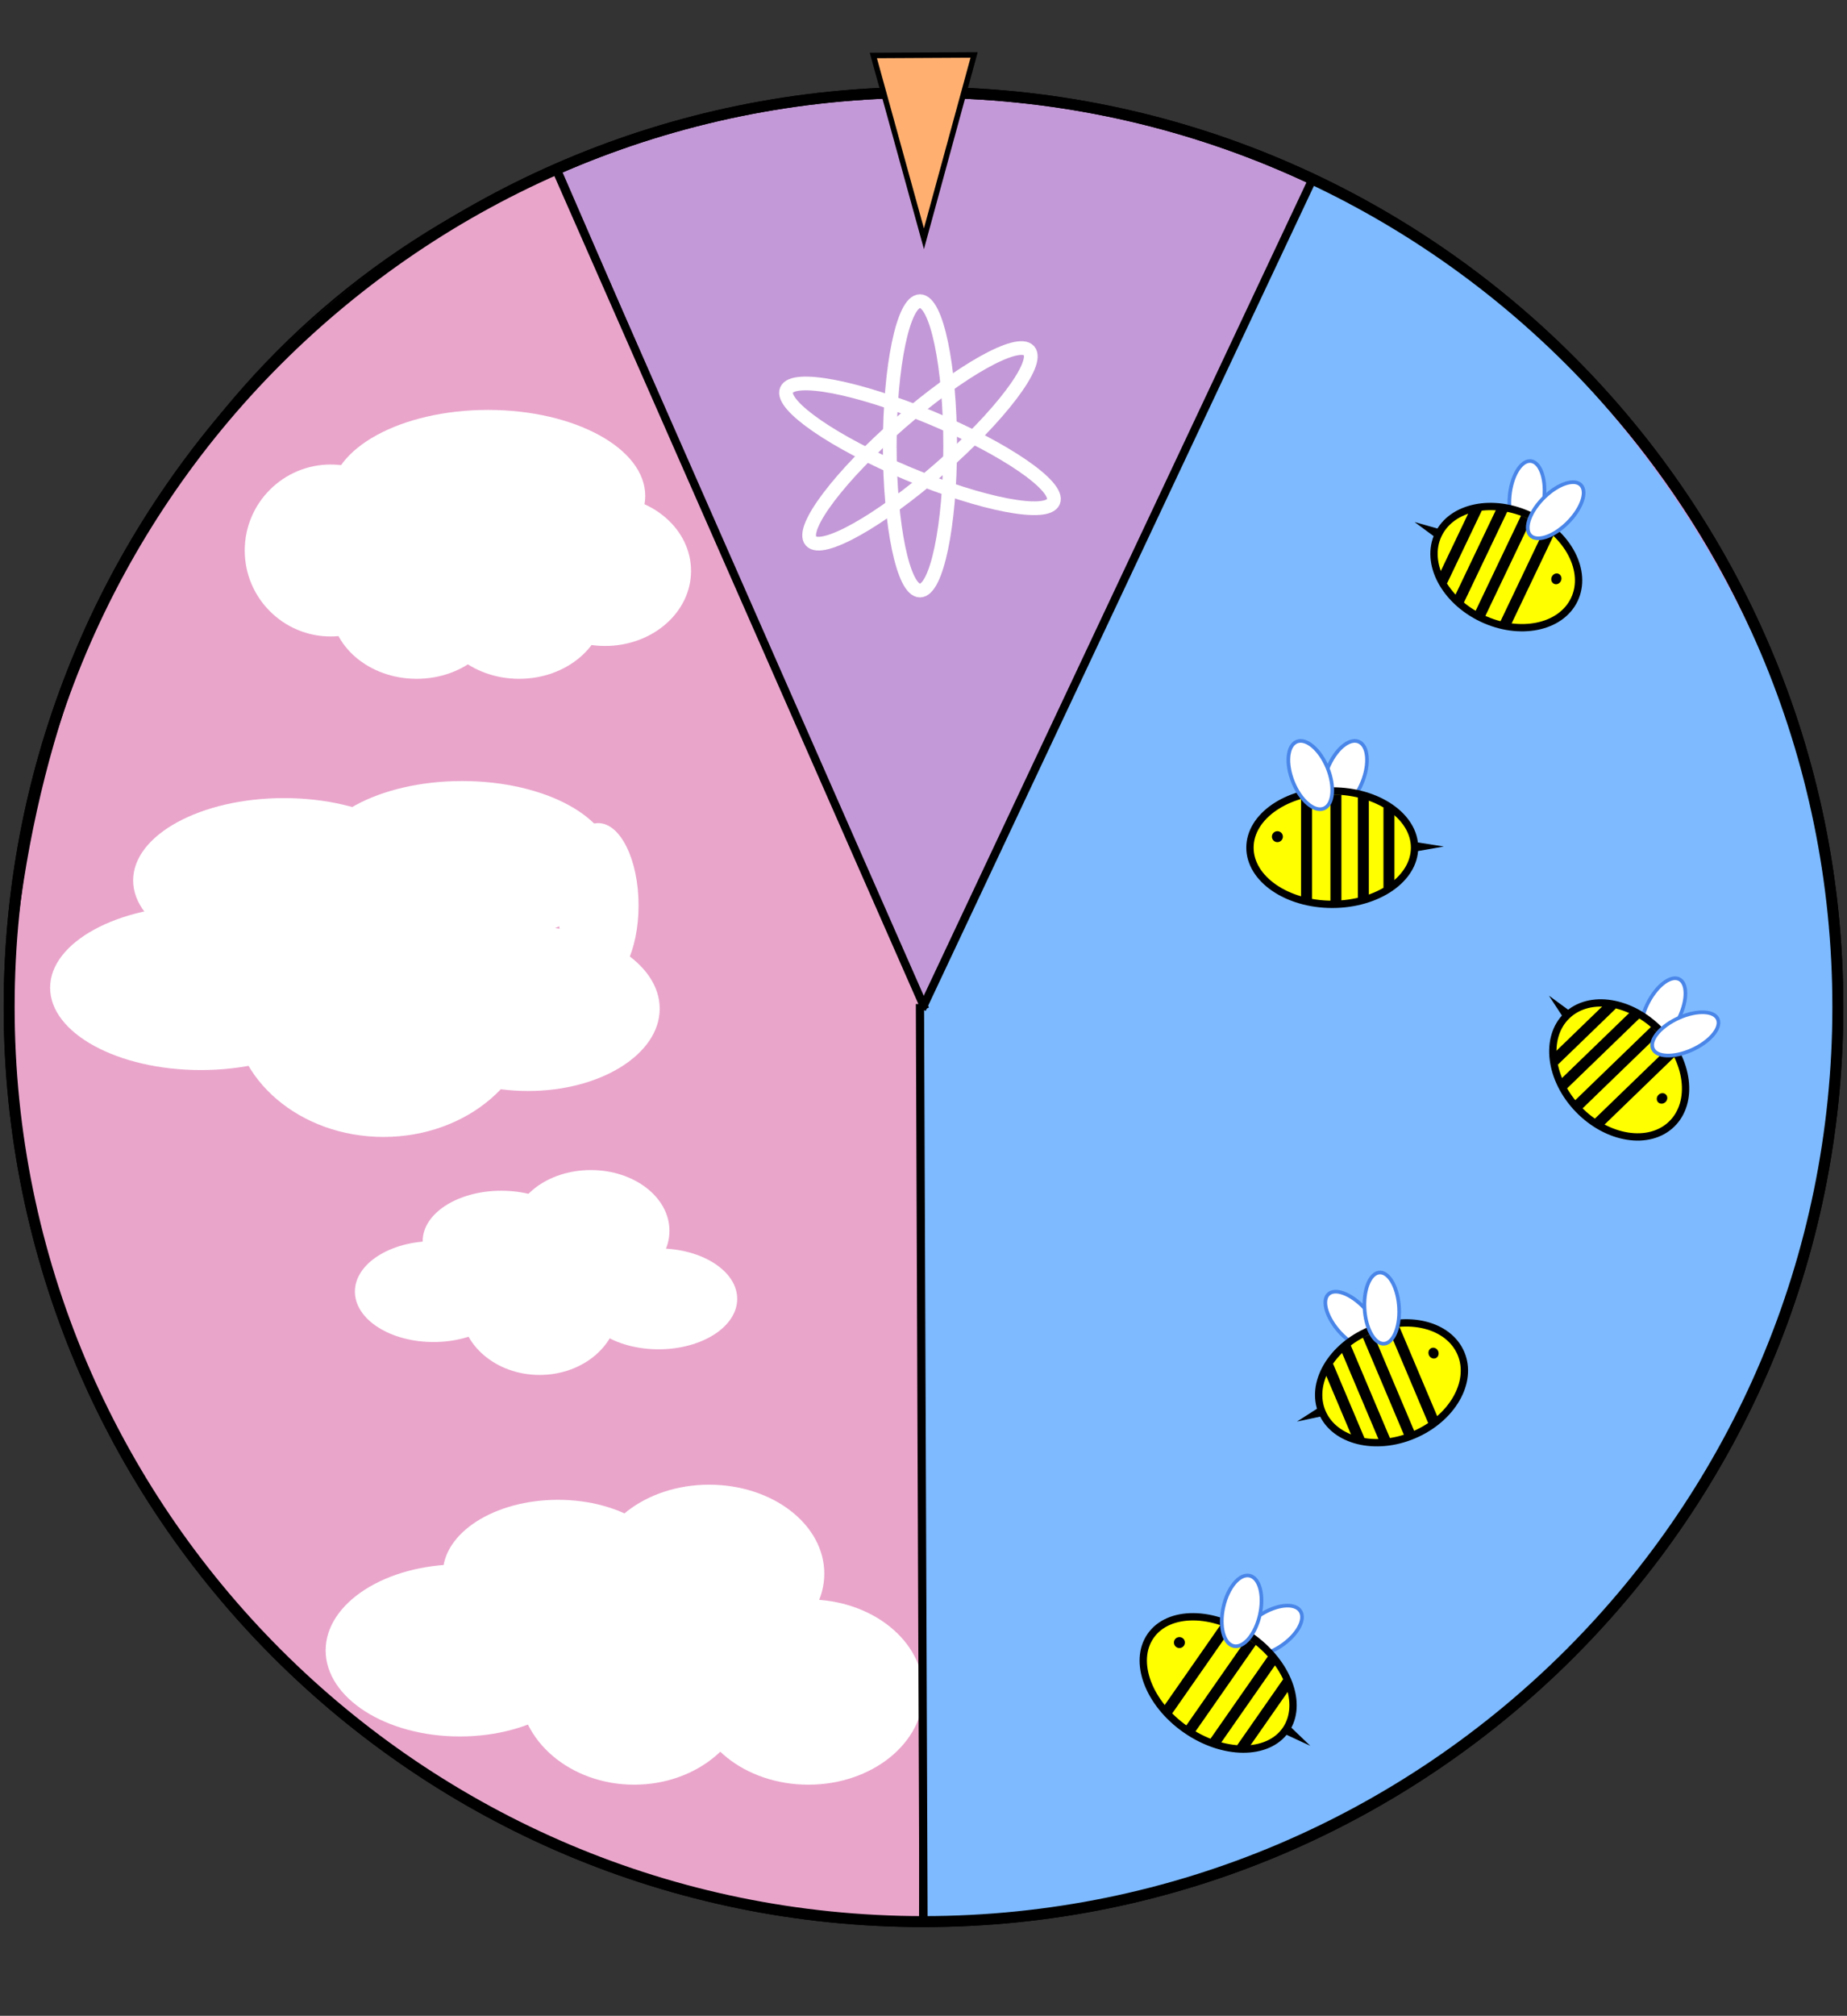 <?xml version="1.0" standalone="no"?><!-- Generator: Gravit.io --><svg xmlns="http://www.w3.org/2000/svg" xmlns:xlink="http://www.w3.org/1999/xlink" style="isolation:isolate" viewBox="0 0 673.333 734.668" width="673.333" height="734.668"><rect x="0" y="0" width="673.333" height="734.668" fill="#333333" stroke="none"/><defs><clipPath id="_clipPath_NSBjPLQAgbLXhKRAoGESswhxrPtb97RG"><rect width="673.333" height="734.668"/></clipPath></defs><g clip-path="url(#_clipPath_NSBjPLQAgbLXhKRAoGESswhxrPtb97RG)"><g id="Group"><path d=" M 3.334 367.001 C 3.334 183.029 152.695 33.668 336.667 33.668 C 520.639 33.668 670 183.029 670 367.001 C 670 550.973 520.639 700.334 336.667 700.334 C 152.695 700.334 3.334 550.973 3.334 367.001 Z " fill="rgb(196,153,215)" vector-effect="non-scaling-stroke" stroke-width="4" stroke="rgb(0,0,0)" stroke-opacity="100" stroke-linejoin="miter" stroke-linecap="square" stroke-miterlimit="3"/><path d=" M 335.379 700.749 C 152.036 700.007 3.417 550.931 3.417 367.418 C 11.479 221.759 82.75 109.734 203.679 60.44 L 336.751 367.418 L 335.379 700.749 Z " fill="rgb(234,165,203)" vector-effect="non-scaling-stroke" stroke-width="0.7" stroke="rgb(0,0,0)" stroke-opacity="100" stroke-linejoin="miter" stroke-linecap="square" stroke-miterlimit="3"/><path d=" M 338.039 700.335 C 521.381 699.593 670 550.517 670 367.004 C 670 206.273 542.546 86.826 477.679 67.026 L 336.667 367.004 L 338.039 700.335 Z " fill="rgb(125,186,255)"/><rect x="0" y="-31" width="673.333" height="734.668" transform="matrix(1,0,0,1,0,0)" fill="none"/><path d=" M 3.334 367.001 C 3.334 183.029 152.695 33.668 336.667 33.668 C 520.639 33.668 670 183.029 670 367.001 C 670 550.973 520.639 700.334 336.667 700.334 C 152.695 700.334 3.334 550.973 3.334 367.001 Z " fill="none" vector-effect="non-scaling-stroke" stroke-width="4" stroke="rgb(0,0,0)" stroke-opacity="100" stroke-linejoin="miter" stroke-linecap="square" stroke-miterlimit="3"/><g id="Group"><path d=" M 129.384 470.724 C 129.384 460.581 142.229 452.346 158.051 452.346 C 173.872 452.346 186.717 460.581 186.717 470.724 C 186.717 480.868 173.872 489.103 158.051 489.103 C 142.229 489.103 129.384 480.868 129.384 470.724 Z " fill="rgb(255,255,255)"/><path d=" M 154.084 452.346 C 154.084 442.203 166.929 433.968 182.75 433.968 C 198.572 433.968 211.417 442.203 211.417 452.346 C 211.417 462.489 198.572 470.724 182.75 470.724 C 166.929 470.724 154.084 462.489 154.084 452.346 Z " fill="rgb(255,255,255)"/><path d=" M 186.717 448.58 C 186.717 436.359 199.562 426.436 215.384 426.436 C 231.206 426.436 244.051 436.359 244.051 448.58 C 244.051 460.802 231.206 470.724 215.384 470.724 C 199.562 470.724 186.717 460.802 186.717 448.58 Z " fill="rgb(255,255,255)"/><path d=" M 211.417 473.379 C 211.417 463.236 224.262 455.001 240.084 455.001 C 255.905 455.001 268.75 463.236 268.75 473.379 C 268.75 483.522 255.905 491.757 240.084 491.757 C 224.262 491.757 211.417 483.522 211.417 473.379 Z " fill="rgb(255,255,255)"/><path d=" M 168.051 476.724 C 168.051 463.27 180.896 452.346 196.717 452.346 C 212.539 452.346 225.384 463.27 225.384 476.724 C 225.384 490.179 212.539 501.103 196.717 501.103 C 180.896 501.103 168.051 490.179 168.051 476.724 Z " fill="rgb(255,255,255)"/></g><g id="Group"><path d=" M 118.717 601.505 C 118.717 584.198 140.635 570.146 167.632 570.146 C 194.629 570.146 216.547 584.198 216.547 601.505 C 216.547 618.813 194.629 632.865 167.632 632.865 C 140.635 632.865 118.717 618.813 118.717 601.505 Z " fill="rgb(255,255,255)"/><path d=" M 161.432 573.528 C 161.432 558.676 180.241 546.617 203.408 546.617 C 226.575 546.617 245.384 558.676 245.384 573.528 C 245.384 588.381 226.575 600.439 203.408 600.439 C 180.241 600.439 161.432 588.381 161.432 573.528 Z " fill="rgb(255,255,255)"/><path d=" M 216.547 573.528 C 216.547 555.632 235.356 541.103 258.523 541.103 C 281.691 541.103 300.5 555.632 300.5 573.528 C 300.5 591.424 281.691 605.954 258.523 605.954 C 235.356 605.954 216.547 591.424 216.547 573.528 Z " fill="rgb(255,255,255)"/><path d=" M 252.715 616.683 C 252.715 598.054 271.523 582.93 294.691 582.93 C 317.858 582.93 336.667 598.054 336.667 616.683 C 336.667 635.312 317.858 650.436 294.691 650.436 C 271.523 650.436 252.715 635.312 252.715 616.683 Z " fill="rgb(255,255,255)"/><path d=" M 189.214 614.739 C 189.214 595.038 208.023 579.043 231.19 579.043 C 254.357 579.043 273.166 595.038 273.166 614.739 C 273.166 634.441 254.357 650.436 231.19 650.436 C 208.023 650.436 189.214 634.441 189.214 614.739 Z " fill="rgb(255,255,255)"/></g><line x1="203.679" y1="64.026" x2="336.667" y2="366.436" vector-effect="non-scaling-stroke" stroke-width="3" stroke="rgb(0,0,0)" stroke-opacity="100" stroke-linejoin="miter" stroke-linecap="square" stroke-miterlimit="3"/><line x1="477.679" y1="67.026" x2="336.751" y2="366.436" vector-effect="non-scaling-stroke" stroke-width="3" stroke="rgb(0,0,0)" stroke-opacity="100" stroke-linejoin="miter" stroke-linecap="square" stroke-miterlimit="3"/><line x1="335.379" y1="367.418" x2="336.667" y2="700.335" vector-effect="non-scaling-stroke" stroke-width="3" stroke="rgb(0,0,0)" stroke-opacity="100" stroke-linejoin="miter" stroke-linecap="square" stroke-miterlimit="3"/><g id="Group"><path d=" M 89.22 200.629 C 89.22 183.336 103.26 169.296 120.553 169.296 C 137.847 169.296 151.887 183.336 151.887 200.629 C 151.887 217.922 137.847 231.962 120.553 231.962 C 103.26 231.962 89.22 217.922 89.22 200.629 Z " fill="rgb(255,255,255)"/><path d=" M 120.553 220.731 C 120.553 206.013 134.593 194.064 151.887 194.064 C 169.18 194.064 183.22 206.013 183.22 220.731 C 183.22 235.448 169.18 247.397 151.887 247.397 C 134.593 247.397 120.553 235.448 120.553 220.731 Z " fill="rgb(255,255,255)"/><path d=" M 157.92 220.731 C 157.92 206.013 171.96 194.064 189.253 194.064 C 206.547 194.064 220.587 206.013 220.587 220.731 C 220.587 235.448 206.547 247.397 189.253 247.397 C 171.96 247.397 157.92 235.448 157.92 220.731 Z " fill="rgb(255,255,255)"/><path d=" M 189.253 208.077 C 189.253 192.984 203.293 180.731 220.587 180.731 C 237.88 180.731 251.92 192.984 251.92 208.077 C 251.92 223.17 237.88 235.424 220.587 235.424 C 203.293 235.424 189.253 223.17 189.253 208.077 Z " fill="rgb(255,255,255)"/><path d=" M 120.553 180.731 C 120.553 163.437 146.244 149.397 177.887 149.397 C 209.53 149.397 235.22 163.437 235.22 180.731 C 235.22 198.024 209.53 212.064 177.887 212.064 C 146.244 212.064 120.553 198.024 120.553 180.731 Z " fill="rgb(255,255,255)"/></g><g id="Group"><path d=" M 484.052 279.932 C 486.769 273.207 491.799 268.885 495.276 270.291 C 498.752 271.695 499.369 278.296 496.651 285.023 C 493.933 291.75 488.904 296.069 485.428 294.665 C 481.951 293.26 481.335 286.659 484.052 279.932 Z " fill="rgb(255,255,255)" vector-effect="non-scaling-stroke" stroke-width="1.333" stroke="rgb(74,134,232)" stroke-opacity="100" stroke-linejoin="miter" stroke-linecap="square" stroke-miterlimit="3"/><path d=" M 455.679 308.925 C 455.679 297.519 469.122 288.259 485.679 288.259 C 502.237 288.259 515.679 297.519 515.679 308.925 C 515.679 320.332 502.237 329.592 485.679 329.592 C 469.122 329.592 455.679 320.332 455.679 308.925 Z " fill="rgb(255,255,0)" vector-effect="non-scaling-stroke" stroke-width="2.667" stroke="rgb(0,0,0)" stroke-opacity="100" stroke-linejoin="miter" stroke-linecap="square" stroke-miterlimit="3"/><line x1="506.347" y1="296.259" x2="506.347" y2="321.592" vector-effect="non-scaling-stroke" stroke-width="4" stroke="rgb(0,0,0)" stroke-opacity="100" stroke-linejoin="miter" stroke-linecap="square" stroke-miterlimit="3"/><line x1="476.296" y1="291.592" x2="476.296" y2="326.259" vector-effect="non-scaling-stroke" stroke-width="4" stroke="rgb(0,0,0)" stroke-opacity="100" stroke-linejoin="miter" stroke-linecap="square" stroke-miterlimit="3"/><line x1="487.013" y1="291.592" x2="487.013" y2="328.259" vector-effect="non-scaling-stroke" stroke-width="4" stroke="rgb(0,0,0)" stroke-opacity="100" stroke-linejoin="miter" stroke-linecap="square" stroke-miterlimit="3"/><line x1="497.013" y1="291.592" x2="497.013" y2="326.259" vector-effect="non-scaling-stroke" stroke-width="4" stroke="rgb(0,0,0)" stroke-opacity="100" stroke-linejoin="miter" stroke-linecap="square" stroke-miterlimit="3"/><path d=" M 515.691 306.847 L 526.352 308.517 L 516.407 310.265 L 515.691 306.847 Z " fill="rgb(0,0,0)"/><path d=" M 471.384 285.024 C 468.661 278.3 469.273 271.699 472.749 270.292 C 476.225 268.884 481.257 273.201 483.979 279.927 C 486.701 286.651 486.089 293.252 482.613 294.66 C 479.137 296.067 474.105 291.75 471.384 285.024 Z " fill="rgb(255,255,255)" vector-effect="non-scaling-stroke" stroke-width="1.333" stroke="rgb(74,134,232)" stroke-opacity="100" stroke-linejoin="miter" stroke-linecap="square" stroke-miterlimit="3"/><path d=" M 463.679 304.925 C 463.679 303.822 464.576 302.925 465.679 302.925 C 466.783 302.925 467.679 303.822 467.679 304.925 C 467.679 306.029 466.783 306.925 465.679 306.925 C 464.576 306.925 463.679 306.029 463.679 304.925 Z " fill="rgb(0,0,0)"/></g><g id="Group"><path d=" M 459.33 588.643 C 465.406 584.681 472.003 584.013 474.051 587.153 C 476.101 590.294 472.83 596.062 466.754 600.025 C 460.678 603.989 454.081 604.655 452.033 601.515 C 449.985 598.374 453.254 592.606 459.33 588.643 Z " fill="rgb(255,255,255)" vector-effect="non-scaling-stroke" stroke-width="1.333" stroke="rgb(74,134,232)" stroke-opacity="100" stroke-linejoin="miter" stroke-linecap="square" stroke-miterlimit="3"/><path d=" M 419.474 596.198 C 425.998 586.842 442.321 586.934 455.903 596.403 C 469.485 605.874 475.215 621.158 468.691 630.515 C 462.169 639.871 445.845 639.779 432.263 630.31 C 418.681 620.839 412.95 605.555 419.474 596.198 Z " fill="rgb(255,255,0)" vector-effect="non-scaling-stroke" stroke-width="2.667" stroke="rgb(0,0,0)" stroke-opacity="100" stroke-linejoin="miter" stroke-linecap="square" stroke-miterlimit="3"/><line x1="468.281" y1="614.786" x2="453.791" y2="635.567" vector-effect="non-scaling-stroke" stroke-width="4" stroke="rgb(0,0,0)" stroke-opacity="100" stroke-linejoin="miter" stroke-linecap="square" stroke-miterlimit="3"/><line x1="446.299" y1="593.771" x2="426.471" y2="622.209" vector-effect="non-scaling-stroke" stroke-width="4" stroke="rgb(0,0,0)" stroke-opacity="100" stroke-linejoin="miter" stroke-linecap="square" stroke-miterlimit="3"/><line x1="455.09" y1="599.901" x2="434.119" y2="629.978" vector-effect="non-scaling-stroke" stroke-width="4" stroke="rgb(0,0,0)" stroke-opacity="100" stroke-linejoin="miter" stroke-linecap="square" stroke-miterlimit="3"/><line x1="463.293" y1="605.621" x2="443.466" y2="634.057" vector-effect="non-scaling-stroke" stroke-width="4" stroke="rgb(0,0,0)" stroke-opacity="100" stroke-linejoin="miter" stroke-linecap="square" stroke-miterlimit="3"/><path d=" M 469.889 628.817 L 477.679 636.285 L 468.522 632.031 L 469.889 628.817 Z " fill="rgb(0,0,0)"/><path d=" M 446.026 585.575 C 447.639 578.502 451.917 573.437 455.573 574.27 C 459.229 575.105 460.887 581.523 459.274 588.597 C 457.661 595.67 453.383 600.735 449.727 599.901 C 446.071 599.067 444.413 592.647 446.026 585.575 Z " fill="rgb(255,255,255)" vector-effect="non-scaling-stroke" stroke-width="1.333" stroke="rgb(74,134,232)" stroke-opacity="100" stroke-linejoin="miter" stroke-linecap="square" stroke-miterlimit="3"/><path d=" M 428.325 597.493 C 428.955 596.587 430.203 596.365 431.109 596.997 C 432.014 597.627 432.237 598.875 431.606 599.781 C 430.974 600.686 429.726 600.909 428.821 600.277 C 427.915 599.646 427.693 598.398 428.325 597.493 Z " fill="rgb(0,0,0)"/></g><g id="Group"><path d=" M 497.375 476.68 C 492.463 471.454 486.538 469.267 484.151 471.8 C 481.766 474.335 483.815 480.635 488.726 485.862 C 493.638 491.088 499.563 493.274 501.95 490.74 C 504.337 488.207 502.286 481.907 497.375 476.68 Z " fill="rgb(255,255,255)" vector-effect="non-scaling-stroke" stroke-width="1.333" stroke="rgb(74,134,232)" stroke-opacity="100" stroke-linejoin="miter" stroke-linecap="square" stroke-miterlimit="3"/><path d=" M 532.599 493.268 C 528.159 482.762 513.213 479.026 499.243 484.93 C 485.274 490.834 477.537 504.156 481.978 514.663 C 486.418 525.17 501.365 528.906 515.334 523.002 C 529.303 517.098 537.041 503.775 532.599 493.268 Z " fill="rgb(255,255,0)" vector-effect="non-scaling-stroke" stroke-width="2.667" stroke="rgb(0,0,0)" stroke-opacity="100" stroke-linejoin="miter" stroke-linecap="square" stroke-miterlimit="3"/><line x1="484.921" y1="499.668" x2="494.783" y2="523.003" vector-effect="non-scaling-stroke" stroke-width="4" stroke="rgb(0,0,0)" stroke-opacity="100" stroke-linejoin="miter" stroke-linecap="square" stroke-miterlimit="3"/><line x1="508.458" y1="484.654" x2="521.954" y2="516.586" vector-effect="non-scaling-stroke" stroke-width="4" stroke="rgb(0,0,0)" stroke-opacity="100" stroke-linejoin="miter" stroke-linecap="square" stroke-miterlimit="3"/><line x1="499.415" y1="488.475" x2="513.69" y2="522.25" vector-effect="non-scaling-stroke" stroke-width="4" stroke="rgb(0,0,0)" stroke-opacity="100" stroke-linejoin="miter" stroke-linecap="square" stroke-miterlimit="3"/><line x1="490.979" y1="492.042" x2="504.475" y2="523.972" vector-effect="non-scaling-stroke" stroke-width="4" stroke="rgb(0,0,0)" stroke-opacity="100" stroke-linejoin="miter" stroke-linecap="square" stroke-miterlimit="3"/><path d=" M 481.159 512.754 L 472.814 518.094 L 481.885 516.158 L 481.159 512.754 Z " fill="rgb(0,0,0)"/><path d=" M 510.046 476.852 C 509.725 469.688 506.638 463.826 503.158 463.77 C 499.677 463.712 497.113 469.483 497.434 476.648 C 497.755 483.812 500.842 489.675 504.322 489.732 C 507.802 489.788 510.367 484.018 510.046 476.852 Z " fill="rgb(255,255,255)" vector-effect="non-scaling-stroke" stroke-width="1.333" stroke="rgb(74,134,232)" stroke-opacity="100" stroke-linejoin="miter" stroke-linecap="square" stroke-miterlimit="3"/><path d=" M 524.293 492.436 C 523.863 491.42 522.758 490.914 521.827 491.307 C 520.895 491.7 520.489 492.846 520.918 493.863 C 521.349 494.879 522.453 495.386 523.385 494.992 C 524.315 494.598 524.723 493.454 524.293 492.436 Z " fill="rgb(0,0,0)"/></g><g id="Group"><path d=" M 562.959 181.157 C 563.61 174.015 561.314 168.131 557.834 168.027 C 554.355 167.923 551.002 173.637 550.351 180.78 C 549.701 187.923 551.997 193.805 555.477 193.909 C 558.955 194.013 562.309 188.3 562.959 181.157 Z " fill="rgb(255,255,255)" vector-effect="non-scaling-stroke" stroke-width="1.333" stroke="rgb(74,134,232)" stroke-opacity="100" stroke-linejoin="miter" stroke-linecap="square" stroke-miterlimit="3"/><path d=" M 573.925 218.516 C 578.838 208.223 571.714 194.561 558.027 188.029 C 544.341 181.496 529.239 184.551 524.326 194.844 C 519.414 205.139 526.537 218.799 540.223 225.332 C 553.911 231.864 569.011 228.811 573.925 218.516 Z " fill="rgb(255,255,0)" vector-effect="non-scaling-stroke" stroke-width="2.667" stroke="rgb(0,0,0)" stroke-opacity="100" stroke-linejoin="miter" stroke-linecap="square" stroke-miterlimit="3"/><line x1="537.498" y1="187.095" x2="526.586" y2="209.957" vector-effect="non-scaling-stroke" stroke-width="4" stroke="rgb(0,0,0)" stroke-opacity="100" stroke-linejoin="miter" stroke-linecap="square" stroke-miterlimit="3"/><line x1="564.349" y1="194.74" x2="549.417" y2="226.025" vector-effect="non-scaling-stroke" stroke-width="4" stroke="rgb(0,0,0)" stroke-opacity="100" stroke-linejoin="miter" stroke-linecap="square" stroke-miterlimit="3"/><line x1="555.49" y1="190.511" x2="539.697" y2="223.603" vector-effect="non-scaling-stroke" stroke-width="4" stroke="rgb(0,0,0)" stroke-opacity="100" stroke-linejoin="miter" stroke-linecap="square" stroke-miterlimit="3"/><line x1="547.223" y1="186.565" x2="532.291" y2="217.852" vector-effect="non-scaling-stroke" stroke-width="4" stroke="rgb(0,0,0)" stroke-opacity="100" stroke-linejoin="miter" stroke-linecap="square" stroke-miterlimit="3"/><path d=" M 525.213 192.964 L 515.679 190.265 L 523.147 195.767 L 525.213 192.964 Z " fill="rgb(0,0,0)"/><path d=" M 571.238 190.751 C 576.385 185.756 578.722 179.556 576.455 176.915 C 574.187 174.275 568.169 176.185 563.022 181.18 C 557.875 186.175 555.538 192.375 557.805 195.016 C 560.073 197.656 566.091 195.745 571.238 190.751 Z " fill="rgb(255,255,255)" vector-effect="non-scaling-stroke" stroke-width="1.333" stroke="rgb(74,134,232)" stroke-opacity="100" stroke-linejoin="miter" stroke-linecap="square" stroke-miterlimit="3"/><path d=" M 569.035 211.751 C 569.51 210.755 569.155 209.592 568.243 209.156 C 567.33 208.72 566.203 209.176 565.729 210.172 C 565.253 211.168 565.607 212.331 566.519 212.767 C 567.433 213.201 568.559 212.747 569.035 211.751 Z " fill="rgb(0,0,0)"/></g><g id="Group"><path d=" M 612.163 370.855 C 615.266 364.39 615.169 358.075 611.945 356.763 C 608.721 355.451 603.585 359.635 600.481 366.101 C 597.377 372.567 597.475 378.882 600.698 380.194 C 603.922 381.506 609.059 377.322 612.163 370.855 Z " fill="rgb(255,255,255)" vector-effect="non-scaling-stroke" stroke-width="1.333" stroke="rgb(74,134,232)" stroke-opacity="100" stroke-linejoin="miter" stroke-linecap="square" stroke-miterlimit="3"/><path d=" M 609.395 409.693 C 617.593 401.762 615.687 386.474 605.142 375.574 C 594.598 364.674 579.381 362.263 571.183 370.194 C 562.985 378.125 564.89 393.413 575.435 404.313 C 585.981 415.213 601.197 417.623 609.395 409.693 Z " fill="rgb(255,255,0)" vector-effect="non-scaling-stroke" stroke-width="2.667" stroke="rgb(0,0,0)" stroke-opacity="100" stroke-linejoin="miter" stroke-linecap="square" stroke-miterlimit="3"/><line x1="586.231" y1="367.531" x2="568.023" y2="385.145" vector-effect="non-scaling-stroke" stroke-width="4" stroke="rgb(0,0,0)" stroke-opacity="100" stroke-linejoin="miter" stroke-linecap="square" stroke-miterlimit="3"/><line x1="608.723" y1="384.069" x2="583.807" y2="408.173" vector-effect="non-scaling-stroke" stroke-width="4" stroke="rgb(0,0,0)" stroke-opacity="100" stroke-linejoin="miter" stroke-linecap="square" stroke-miterlimit="3"/><line x1="601.898" y1="377.014" x2="575.545" y2="402.507" vector-effect="non-scaling-stroke" stroke-width="4" stroke="rgb(0,0,0)" stroke-opacity="100" stroke-linejoin="miter" stroke-linecap="square" stroke-miterlimit="3"/><line x1="595.529" y1="370.43" x2="570.613" y2="394.534" vector-effect="non-scaling-stroke" stroke-width="4" stroke="rgb(0,0,0)" stroke-opacity="100" stroke-linejoin="miter" stroke-linecap="square" stroke-miterlimit="3"/><path d=" M 572.67 368.742 L 564.679 362.883 L 569.755 370.646 L 572.67 368.742 Z " fill="rgb(0,0,0)"/><path d=" M 616.571 382.737 C 623.138 379.853 627.493 374.859 626.29 371.593 C 625.087 368.327 618.781 368.015 612.214 370.899 C 605.647 373.783 601.293 378.777 602.495 382.043 C 603.698 385.309 610.005 385.621 616.571 382.737 Z " fill="rgb(255,255,255)" vector-effect="non-scaling-stroke" stroke-width="1.333" stroke="rgb(74,134,232)" stroke-opacity="100" stroke-linejoin="miter" stroke-linecap="square" stroke-miterlimit="3"/><path d=" M 607.175 401.645 C 607.969 400.878 608.042 399.665 607.338 398.938 C 606.635 398.211 605.421 398.245 604.627 399.011 C 603.834 399.779 603.761 400.993 604.463 401.719 C 605.167 402.446 606.382 402.413 607.175 401.645 Z " fill="rgb(0,0,0)"/></g><g id="Group"><path d=" M 324.366 162.495 C 324.366 133.389 329.301 109.759 335.379 109.759 C 341.457 109.759 346.391 133.389 346.391 162.495 C 346.391 191.601 341.457 215.231 335.379 215.231 C 329.301 215.231 324.366 191.601 324.366 162.495 Z " fill="none" vector-effect="non-scaling-stroke" stroke-width="5" stroke="rgb(255,255,255)" stroke-linejoin="miter" stroke-linecap="square" stroke-miterlimit="3"/><path d=" M 328.141 154.195 C 350.077 135.065 371.13 123.254 375.125 127.835 C 379.12 132.415 364.553 151.665 342.617 170.795 C 320.68 189.924 299.627 201.736 295.632 197.155 C 291.638 192.574 306.204 173.324 328.141 154.195 Z " fill="none" vector-effect="non-scaling-stroke" stroke-width="5" stroke="rgb(255,255,255)" stroke-linejoin="miter" stroke-linecap="square" stroke-miterlimit="3"/><path d=" M 339.626 152.334 C 366.48 163.56 386.379 177.227 384.034 182.834 C 381.69 188.442 357.985 183.881 331.131 172.655 C 304.277 161.43 284.379 147.763 286.723 142.155 C 289.067 136.547 312.772 141.108 339.626 152.334 Z " fill="none" vector-effect="non-scaling-stroke" stroke-width="5" stroke="rgb(255,255,255)" stroke-linejoin="miter" stroke-linecap="square" stroke-miterlimit="3"/></g><g id="Group"><path d=" M 84.842 367.619 C 84.842 341.819 109.473 320.873 139.811 320.873 C 170.149 320.873 194.779 341.819 194.779 367.619 C 194.779 393.418 170.149 414.364 139.811 414.364 C 109.473 414.364 84.842 393.418 84.842 367.619 Z " fill="rgb(255,255,255)"/><path d=" M 18.27 359.986 C 18.27 343.429 42.901 329.986 73.239 329.986 C 103.577 329.986 128.208 343.429 128.208 359.986 C 128.208 376.544 103.577 389.986 73.239 389.986 C 42.901 389.986 18.27 376.544 18.27 359.986 Z " fill="rgb(255,255,255)"/><path d=" M 48.54 320.873 C 48.54 304.316 73.17 290.873 103.508 290.873 C 133.847 290.873 158.477 304.316 158.477 320.873 C 158.477 337.431 133.847 350.873 103.508 350.873 C 73.17 350.873 48.54 337.431 48.54 320.873 Z " fill="rgb(255,255,255)"/><path d=" M 113.508 314.653 C 113.508 298.095 138.139 284.653 168.477 284.653 C 198.815 284.653 223.446 298.095 223.446 314.653 C 223.446 331.21 198.815 344.653 168.477 344.653 C 138.139 344.653 113.508 331.21 113.508 314.653 Z " fill="rgb(255,255,255)"/><path d=" M 144.489 367.619 C 144.489 351.061 165.999 337.619 192.493 337.619 C 218.988 337.619 240.498 351.061 240.498 367.619 C 240.498 384.176 218.988 397.619 192.493 397.619 C 165.999 397.619 144.489 384.176 144.489 367.619 Z " fill="rgb(255,255,255)"/><path d=" M 203.389 329.986 C 203.389 313.429 209.976 299.986 218.09 299.986 C 226.204 299.986 232.791 313.429 232.791 329.986 C 232.791 346.544 226.204 359.986 218.09 359.986 C 209.976 359.986 203.389 346.544 203.389 329.986 Z " fill="rgb(255,255,255)"/></g></g><path d=" M 355.123 20.026 L 336.821 87.022 L 318.378 20.222 L 355.123 20.026 Z " fill="rgb(255,176,112)" vector-effect="non-scaling-stroke" stroke-width="2" stroke="rgb(0,0,0)" stroke-linejoin="miter" stroke-linecap="butt" stroke-miterlimit="4"/></g></svg>